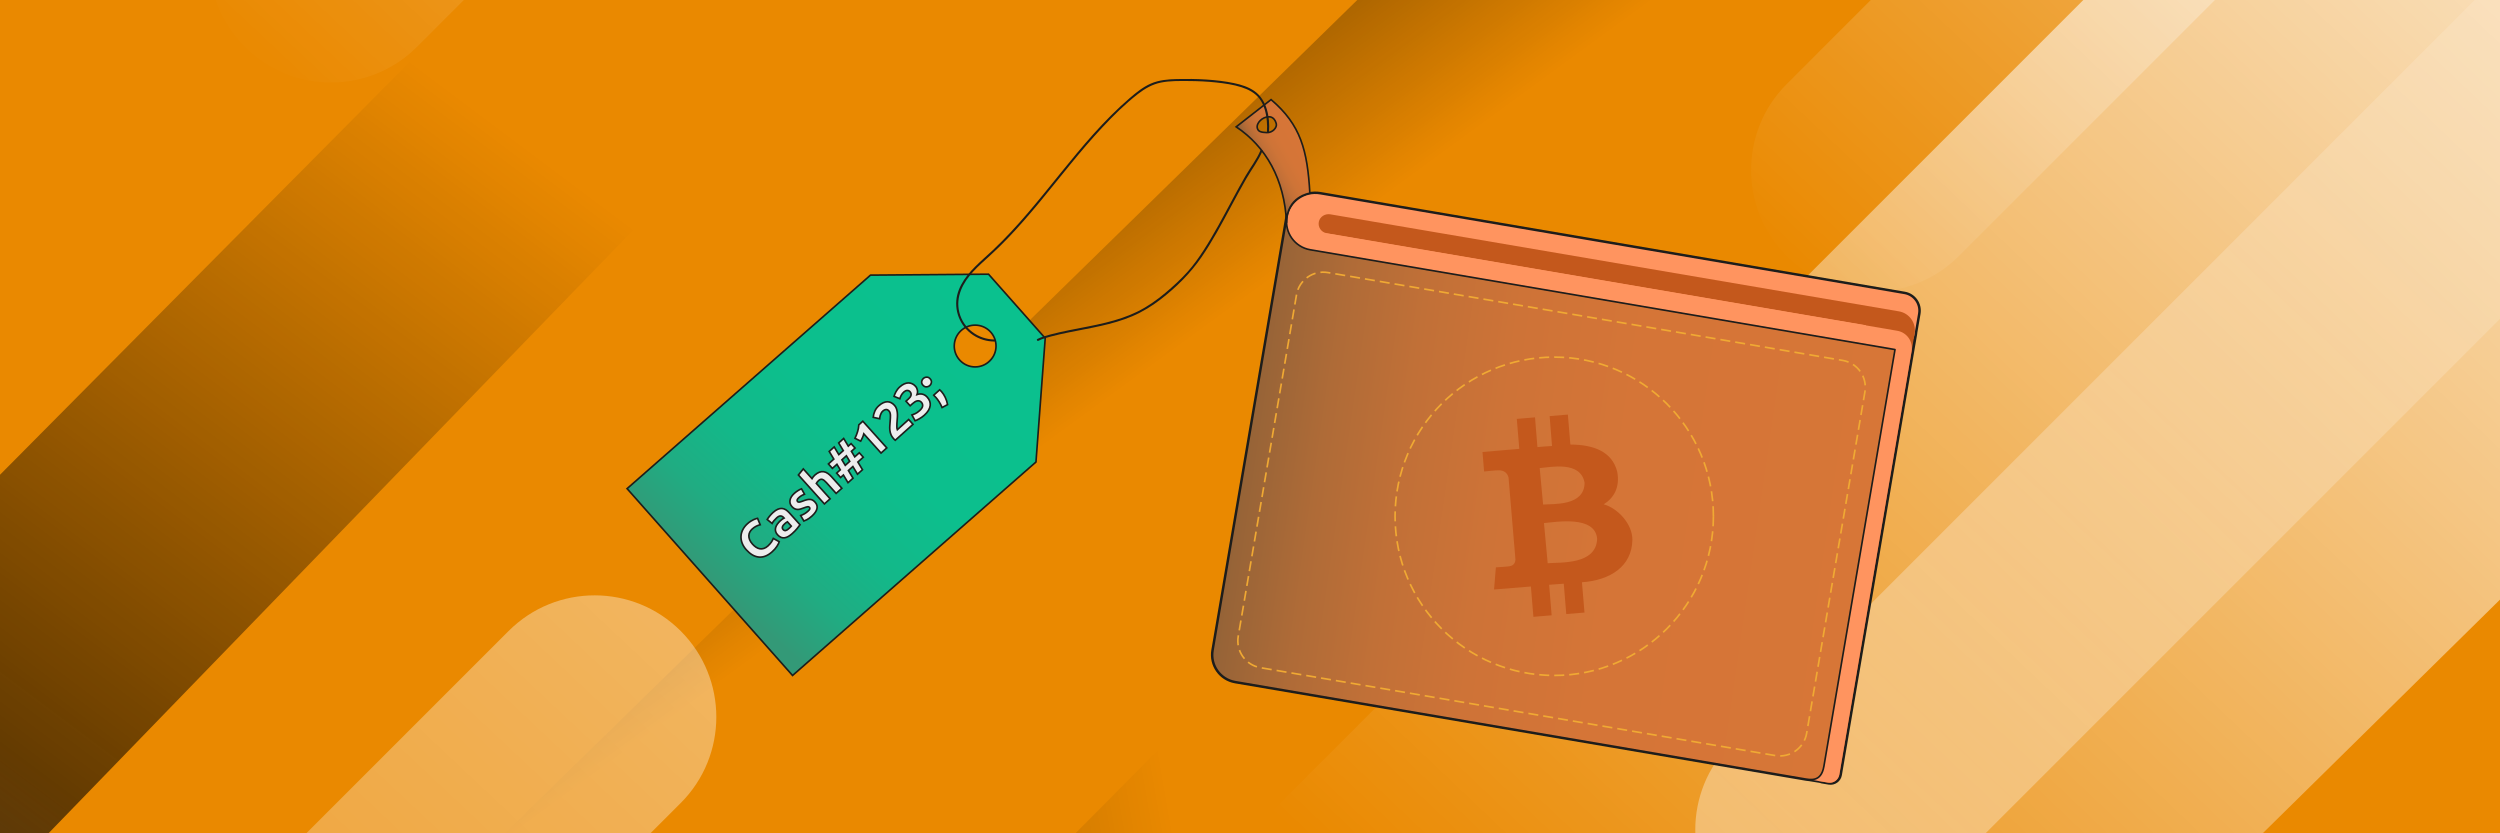 <?xml version="1.0" encoding="utf-8"?>
<!-- Generator: Adobe Illustrator 27.7.0, SVG Export Plug-In . SVG Version: 6.00 Build 0)  -->
<svg version="1.1" id="Capa_3" xmlns="http://www.w3.org/2000/svg" xmlns:xlink="http://www.w3.org/1999/xlink" x="0px" y="0px"
	 viewBox="0 0 1500 500" style="enable-background:new 0 0 1500 500;" xml:space="preserve">
<rect x="0" y="0" width="1500" height="500" fill="#333333" stroke="none"/>
<style type="text/css">
	.st0{clip-path:url(#SVGID_00000121266346026729019600000006088990588048384656_);}
	.st1{fill:#EA8900;}
	
		.st2{clip-path:url(#SVGID_00000030469284605002769760000014934478448151682959_);fill:url(#SVGID_00000116933790925308029050000016247416347119992706_);}
	
		.st3{clip-path:url(#SVGID_00000030469284605002769760000014934478448151682959_);fill:url(#SVGID_00000098189401349534290380000014825216231533657788_);}
	
		.st4{opacity:0.61;clip-path:url(#SVGID_00000030469284605002769760000014934478448151682959_);fill:url(#SVGID_00000065058509884301252890000010177691977065302942_);}
	.st5{clip-path:url(#SVGID_00000030469284605002769760000014934478448151682959_);}
	.st6{fill:url(#SVGID_00000000208677962749810920000016983006897314576561_);}
	.st7{fill:url(#SVGID_00000037692362392156816630000014974849618594975140_);}
	.st8{opacity:0.83;}
	.st9{fill:url(#SVGID_00000052804701764414450030000005615901237087267765_);}
	.st10{fill:url(#SVGID_00000173132660333529046160000010482967078052936594_);}
	.st11{fill:url(#SVGID_00000012433579482340810920000002239480612126095788_);}
	.st12{opacity:0.44;}
	.st13{fill:url(#SVGID_00000124155773365699666290000000104000419405878458_);}
	.st14{fill:url(#SVGID_00000104687970095002333270000012335793446253955204_);}
	.st15{opacity:0.36;}
	.st16{fill:url(#SVGID_00000053503494985552682240000016028103517234889866_);}
	.st17{fill:#C4581C;stroke:#1D1D1B;stroke-width:2;stroke-miterlimit:10;}
	.st18{fill:#FF945F;stroke:#1D1D1B;stroke-miterlimit:10;}
	.st19{fill:#C4581C;}
	.st20{fill:#FF945F;}
	.st21{fill:url(#SVGID_00000005225919504394190250000004079159202162471851_);stroke:#1D1D1B;stroke-miterlimit:10;}
	.st22{fill:none;stroke:#F0A933;stroke-miterlimit:10;stroke-dasharray:6.01,3.005;}
	.st23{fill:none;stroke:#F0A933;stroke-miterlimit:10;stroke-dasharray:6,3;}
	.st24{fill:url(#SVGID_00000000181882038514026950000018052199147896298927_);stroke:#1D1D1B;stroke-miterlimit:10;}
	.st25{fill:url(#SVGID_00000036962516267028142840000015718224167347541409_);stroke:#1D1D1B;stroke-miterlimit:10;}
	.st26{fill:#EDEDED;stroke:#1D1D1B;stroke-miterlimit:10;}
	.st27{fill:#1D1D1B;}
</style>
<g>
	<defs>
		<rect id="SVGID_1_" width="1500" height="500"/>
	</defs>
	<clipPath id="SVGID_00000024689105768487111360000013241160178857988526_">
		<use xlink:href="#SVGID_1_"  style="overflow:visible;"/>
	</clipPath>
	<g style="clip-path:url(#SVGID_00000024689105768487111360000013241160178857988526_);">
		<rect y="-250" class="st1" width="1500" height="1000"/>
	</g>
	<g style="clip-path:url(#SVGID_00000024689105768487111360000013241160178857988526_);">
		<defs>
			
				<rect id="SVGID_00000055674994888372817420000006431725946925855925_" y="-250" transform="matrix(-1 -1.224647e-16 1.224647e-16 -1 1500 500)" width="1500" height="1000"/>
		</defs>
		<clipPath id="SVGID_00000110441860525232013390000013297651401480355977_">
			<use xlink:href="#SVGID_00000055674994888372817420000006431725946925855925_"  style="overflow:visible;"/>
		</clipPath>
		
			<linearGradient id="SVGID_00000092440063620781530310000011196923035152770227_" gradientUnits="userSpaceOnUse" x1="135.218" y1="-245.358" x2="972.219" y2="637.928" gradientTransform="matrix(-1 0 0 1 1893.373 0)">
			<stop  offset="0" style="stop-color:#FFFFFF"/>
			<stop  offset="0.098" style="stop-color:#FFFFFF;stop-opacity:0.902"/>
			<stop  offset="1" style="stop-color:#FFFFFF;stop-opacity:0"/>
		</linearGradient>
		
			<polygon style="clip-path:url(#SVGID_00000110441860525232013390000013297651401480355977_);fill:url(#SVGID_00000092440063620781530310000011196923035152770227_);" points="
			1500,-250 494.21,755.79 1097.86,755.79 1500,359.76 		"/>
		
			<linearGradient id="SVGID_00000073716309284872394050000012070518341605822910_" gradientUnits="userSpaceOnUse" x1="1365.647" y1="-898.929" x2="2202.647" y2="-15.644" gradientTransform="matrix(-1 0 0 1 1893.373 0)">
			<stop  offset="0" style="stop-color:#FFFFFF"/>
			<stop  offset="1" style="stop-color:#FFFFFF;stop-opacity:0"/>
		</linearGradient>
		
			<polygon style="clip-path:url(#SVGID_00000110441860525232013390000013297651401480355977_);fill:url(#SVGID_00000073716309284872394050000012070518341605822910_);" points="
			269.57,-903.57 -736.21,102.21 -132.57,102.21 269.57,-293.81 		"/>
		
			<linearGradient id="SVGID_00000065039627836588490620000016094868693842743956_" gradientUnits="userSpaceOnUse" x1="667.117" y1="419.596" x2="520.247" y2="620.323" gradientTransform="matrix(1 0 0 -1 -46.604 750.019)">
			<stop  offset="0.191" style="stop-color:#000000;stop-opacity:0"/>
			<stop  offset="0.669" style="stop-color:#010101;stop-opacity:0.482"/>
			<stop  offset="0.698" style="stop-color:#090808;stop-opacity:0.527"/>
			<stop  offset="0.773" style="stop-color:#181516;stop-opacity:0.644"/>
			<stop  offset="0.862" style="stop-color:#201D1E;stop-opacity:0.784"/>
			<stop  offset="1" style="stop-color:#231F20"/>
		</linearGradient>
		
			<polygon style="opacity:0.61;clip-path:url(#SVGID_00000110441860525232013390000013297651401480355977_);fill:url(#SVGID_00000065039627836588490620000016094868693842743956_);" points="
			24.99,771.73 1069.57,-249.51 1281.95,-250 24.99,1000.94 		"/>
		<g style="clip-path:url(#SVGID_00000110441860525232013390000013297651401480355977_);">
			
				<linearGradient id="SVGID_00000154427014182816301280000010753269602362483643_" gradientUnits="userSpaceOnUse" x1="429.323" y1="-62.357" x2="-162.749" y2="726.429">
				<stop  offset="0.191" style="stop-color:#000000;stop-opacity:0"/>
				<stop  offset="0.669" style="stop-color:#010101;stop-opacity:0.57"/>
				<stop  offset="0.698" style="stop-color:#090808;stop-opacity:0.607"/>
				<stop  offset="0.773" style="stop-color:#181516;stop-opacity:0.705"/>
				<stop  offset="0.862" style="stop-color:#201D1E;stop-opacity:0.82"/>
				<stop  offset="1" style="stop-color:#231F20"/>
			</linearGradient>
			<polygon style="fill:url(#SVGID_00000154427014182816301280000010753269602362483643_);" points="-135.46,421.36 602.89,-322.65 
				826.4,-322.65 -135.46,669.76 			"/>
		</g>
		<g style="clip-path:url(#SVGID_00000110441860525232013390000013297651401480355977_);">
			
				<linearGradient id="SVGID_00000092422173831055243050000000429631154459562641_" gradientUnits="userSpaceOnUse" x1="881.157" y1="574.201" x2="48.014" y2="718.201">
				<stop  offset="0.191" style="stop-color:#000000;stop-opacity:0"/>
				<stop  offset="0.669" style="stop-color:#010101;stop-opacity:0.57"/>
				<stop  offset="0.698" style="stop-color:#090808;stop-opacity:0.607"/>
				<stop  offset="0.773" style="stop-color:#181516;stop-opacity:0.705"/>
				<stop  offset="0.862" style="stop-color:#201D1E;stop-opacity:0.82"/>
				<stop  offset="1" style="stop-color:#231F20"/>
			</linearGradient>
			<polygon style="fill:url(#SVGID_00000092422173831055243050000000429631154459562641_);" points="287.13,860.87 1025.49,116.86 
				1248.99,116.86 287.13,1109.26 			"/>
		</g>
		<g style="clip-path:url(#SVGID_00000110441860525232013390000013297651401480355977_);">
			<g class="st8">
				
					<linearGradient id="SVGID_00000040566156194355979880000008624586846377420220_" gradientUnits="userSpaceOnUse" x1="673.53" y1="1741.815" x2="1383.245" y2="985.815" gradientTransform="matrix(-1 0 0 -1 1535.873 1027.945)">
					<stop  offset="0" style="stop-color:#FFFFFF"/>
					<stop  offset="1" style="stop-color:#FFFFFF;stop-opacity:0"/>
				</linearGradient>
				<path style="fill:url(#SVGID_00000040566156194355979880000008624586846377420220_);" d="M710.43-608.36
					c18.68,0,37.36,7.13,51.62,21.38c28.51,28.51,28.51,74.73,0,103.24L250.19,28.12c-28.51,28.51-74.73,28.51-103.24,0
					c-28.51-28.51-28.51-74.73,0-103.24l511.86-511.86C673.07-601.23,691.75-608.36,710.43-608.36z"/>
			</g>
			<g>
				
					<linearGradient id="SVGID_00000172422473312770974750000005126116706969874356_" gradientUnits="userSpaceOnUse" x1="-251.542" y1="1616.243" x2="458.173" y2="860.243" gradientTransform="matrix(-1 0 0 -1 1535.873 1027.945)">
					<stop  offset="0" style="stop-color:#FFFFFF"/>
					<stop  offset="1" style="stop-color:#FFFFFF;stop-opacity:0"/>
				</linearGradient>
				<path style="fill:url(#SVGID_00000172422473312770974750000005126116706969874356_);" d="M1635.5-482.79
					c18.68,0,37.36,7.13,51.62,21.38c28.51,28.51,28.51,74.73,0,103.24l-511.86,511.86c-28.51,28.51-74.73,28.51-103.24,0
					c-28.51-28.51-28.51-74.73,0-103.24l511.86-511.86C1598.14-475.66,1616.82-482.79,1635.5-482.79z"/>
			</g>
			<g>
				
					<linearGradient id="SVGID_00000134212780441958937140000010805854686209078420_" gradientUnits="userSpaceOnUse" x1="-64.379" y1="1833.71" x2="645.336" y2="1077.71" gradientTransform="matrix(-1 0 0 -1 1535.873 1027.945)">
					<stop  offset="0" style="stop-color:#FFFFFF"/>
					<stop  offset="1" style="stop-color:#FFFFFF;stop-opacity:0"/>
				</linearGradient>
				<path style="fill:url(#SVGID_00000134212780441958937140000010805854686209078420_);" d="M1448.34-700.25
					c18.68,0,37.36,7.13,51.62,21.38c28.51,28.51,28.51,74.73,0,103.24L988.1-63.78c-28.51,28.51-74.73,28.51-103.24,0
					c-28.51-28.51-28.51-74.73,0-103.24l511.86-511.86C1410.97-693.13,1429.66-700.25,1448.34-700.25z"/>
			</g>
			<g class="st12">
				
					<linearGradient id="SVGID_00000101081437943434090900000005555278651849707937_" gradientUnits="userSpaceOnUse" x1="1027.172" y1="776.243" x2="1736.888" y2="20.243" gradientTransform="matrix(-1 0 0 -1 1535.873 1027.945)">
					<stop  offset="0" style="stop-color:#FFFFFF"/>
					<stop  offset="1" style="stop-color:#FFFFFF;stop-opacity:0"/>
				</linearGradient>
				<path style="fill:url(#SVGID_00000101081437943434090900000005555278651849707937_);" d="M356.79,357.21
					c18.68,0,37.36,7.13,51.62,21.38c28.51,28.51,28.51,74.73,0,103.24l-511.86,511.86c-28.51,28.51-74.73,28.51-103.24,0
					c-28.51-28.51-28.51-74.73,0-103.24l511.86-511.86C319.42,364.34,338.1,357.21,356.79,357.21z"/>
			</g>
			<g>
				
					<linearGradient id="SVGID_00000180326252804222466100000008309631973855283092_" gradientUnits="userSpaceOnUse" x1="-264.47" y1="689.1" x2="445.246" y2="-66.9" gradientTransform="matrix(-1 0 0 -1 1535.873 1027.945)">
					<stop  offset="0" style="stop-color:#FFFFFF"/>
					<stop  offset="1" style="stop-color:#FFFFFF;stop-opacity:0"/>
				</linearGradient>
				<path style="fill:url(#SVGID_00000180326252804222466100000008309631973855283092_);" d="M1648.43,444.36
					c18.68,0,37.36,7.13,51.62,21.38c28.51,28.51,28.51,74.73,0,103.24l-511.86,511.86c-28.51,28.51-74.73,28.51-103.24,0
					c-28.51-28.51-28.51-74.73,0-103.24l511.86-511.86C1611.06,451.48,1629.75,444.36,1648.43,444.36z"/>
			</g>
			<g class="st15">
				
					<linearGradient id="SVGID_00000075872111474878430290000017936225028074191527_" gradientUnits="userSpaceOnUse" x1="-218.065" y1="1220.433" x2="491.65" y2="464.433" gradientTransform="matrix(-1 0 0 -1 1535.873 1027.945)">
					<stop  offset="0" style="stop-color:#FFFFFF;stop-opacity:0"/>
					<stop  offset="1" style="stop-color:#FFFFFF"/>
				</linearGradient>
				<path style="fill:url(#SVGID_00000075872111474878430290000017936225028074191527_);" d="M1602.02-86.98
					c18.68,0,37.36,7.13,51.62,21.38c28.51,28.51,28.51,74.73,0,103.24L1141.79,549.5c-28.51,28.51-74.73,28.51-103.24,0
					c-28.51-28.51-28.51-74.73,0-103.24L1550.4-65.6C1564.66-79.85,1583.34-86.98,1602.02-86.98z"/>
			</g>
		</g>
	</g>
	<g style="clip-path:url(#SVGID_00000024689105768487111360000013241160178857988526_);">
		<g>
			<path class="st17" d="M1149.39,199.57l0.98-5.73l0.97-5.66c0.98-5.75-2.87-11.2-8.61-12.18l-350.59-59.83
				c-9.45-1.61-18.39,4.63-19.98,13.95c0,0.01,0,0.02,0,0.03c0,0,0,0,0,0c0-0.01,0-0.02,0-0.03l-44.38,260.04
				c-1.52,8.89,4.46,17.33,13.35,18.85l340.63,58.13c1.18,0.2,2.53,0.48,3.91,0.57l6.12,1c0,0.01,0.01,0.03,0.02,0.03l0.97,0.16
				l-0.01,0.09c0,0.01,0.01,0.03,0.02,0.03l4.54,0.77c3.21,0.55,6.26-1.61,6.81-4.82l0.02-0.11l43.37-254.11l1.8-10.52
				C1149.35,200,1149.36,199.78,1149.39,199.57z M772.05,131.01"/>
			<path class="st18" d="M1151.33,188.17c0.98-5.75-2.87-11.2-8.61-12.18l-350.59-59.83c-9.45-1.61-18.39,4.63-19.98,13.95v0
				c-1.59,9.32,4.78,18.17,14.23,19.79l350.59,59.83c5.74,0.98,11.18-2.89,12.16-8.63L1151.33,188.17z"/>
			<path class="st19" d="M1139.35,186.81l0.03,0.01l-341.2-58.23c-3.13-0.53-6.28,1.41-6.89,4.52c-0.63,3.2,1.5,6.26,4.69,6.81
				l323.55,55.22c0.01,0,0.02,0.02,0.02,0.03l-1.9,11.12c0,0.01,0.01,0.03,0.02,0.03l17.83,3.04c0.01,0,0.02,0.02,0.02,0.03
				l-44.27,259.21c0,0.01,0.01,0.03,0.02,0.03l5.66,0.97c0.02,0,0.04,0.01,0.06,0.01c3.14,0.52,6.09-1.71,6.62-4.85l45.16-264.63
				C1149.85,193.84,1145.63,187.88,1139.35,186.81z"/>
			<path class="st20" d="M1138.35,198.46l-344.61-58.81c-3.13-0.53-5.24-3.5-4.72-6.63c0-0.01-0.01-0.03-0.02-0.03l-16.81-2.87
				c-0.02,0-0.03,0.01-0.03,0.02c-1.57,9.3,4.69,18.12,13.99,19.71l350.3,59.78c0.01,0,0.02,0.02,0.02,0.03l-61.62,256.05
				c0,0.01,17.41,3.09,17.42,3.09l4.54,0.77c3.21,0.55,6.26-1.61,6.81-4.82l43.37-254.12
				C1147.96,204.89,1144.1,199.44,1138.35,198.46z"/>
			<g>
				<g>
					
						<linearGradient id="SVGID_00000101102694827223907960000000336088582441102761_" gradientUnits="userSpaceOnUse" x1="731.715" y1="270.234" x2="1136.903" y2="329.203">
						<stop  offset="0" style="stop-color:#8A6037"/>
						<stop  offset="0.047" style="stop-color:#986437"/>
						<stop  offset="0.149" style="stop-color:#AF6B37"/>
						<stop  offset="0.266" style="stop-color:#C17037"/>
						<stop  offset="0.406" style="stop-color:#CE7337"/>
						<stop  offset="0.591" style="stop-color:#D57537"/>
						<stop  offset="1" style="stop-color:#D77637"/>
					</linearGradient>
					<path style="fill:url(#SVGID_00000101102694827223907960000000336088582441102761_);stroke:#1D1D1B;stroke-miterlimit:10;" d="
						M1137,209.76c0-0.01-0.01-0.03-0.02-0.03l-350.83-59.87c-9.32-1.59-15.58-10.43-13.99-19.74l-44.38,260.04
						c-1.52,8.89,4.46,17.33,13.35,18.85l340.63,58.13c4.26,0.73,10.9,2.46,12.58-7.36L1137,209.76z"/>
					<g>
						<path class="st22" d="M1065.14,453.33l-308.85-52.71c-8.89-1.52-14.87-9.96-13.35-18.85l34.96-204.88
							c1.52-8.89,9.96-14.87,18.85-13.35l308.85,52.71c8.89,1.52,14.87,9.96,13.35,18.85l-34.96,204.88
							C1082.47,448.86,1074.03,454.84,1065.14,453.33z"/>
					</g>
				</g>
				<g>
					<circle class="st23" cx="932.54" cy="309.77" r="95.5"/>
					<path id="symbol_00000177474586602087816660000002140420613430294956_" class="st19" d="M970.34,283.07
						c-3.01-11.98-13.89-16.29-28.09-16.34c-0.01,0-0.03-0.01-0.03-0.02l-1.5-17.93c0-0.02-0.01-0.03-0.03-0.03l-10.88,0.91
						c-0.02,0-0.03,0.01-0.03,0.03l1.43,17.87c0,0.02-0.01,0.03-0.03,0.03c-2.86,0.22-5.77,0.34-8.69,0.65
						c-0.02,0-0.03-0.01-0.03-0.02l-1.45-17.77c0-0.02-0.01-0.03-0.03-0.03l-10.88,0.91c-0.02,0-0.03,0.01-0.02,0.03l1.5,17.93
						c0,0.01-0.01,0.03-0.02,0.03c-2.42,0.26-21.33,1.81-22.04,1.87c-0.02,0-0.02,0.01-0.02,0.03l0.96,11.65
						c0,0.02,0.01,0.03,0.03,0.03c0.5-0.05,8.03-0.84,7.93-0.68c4.46-0.39,6.1,2.09,6.71,4.26c0,0,0,0,0,0.01l4.15,49.29
						c-0.08,1.39-0.73,3.68-3.79,3.98c0.15,0.13-7.51,0.63-7.94,0.66c-0.01,0-0.02,0.01-0.02,0.02l-1.09,13.22
						c0,0.02,0.01,0.03,0.03,0.03c0.83-0.07,19.45-1.59,22.04-1.79c0.02,0,0.02,0.01,0.03,0.03l1.51,18.14
						c0,0.02,0.01,0.03,0.03,0.02l10.88-0.91c0.02,0,0.03-0.01,0.03-0.03l-1.49-18.26c0-0.02,0.01-0.03,0.03-0.03
						c2.97-0.18,5.88-0.39,8.71-0.64c0.02,0,0.03,0.01,0.03,0.02l1.49,18.16c0,0.02,0.01,0.03,0.03,0.03l10.88-0.91
						c0.02,0,0.03-0.01,0.03-0.03l-1.52-18.11c0-0.02,0.01-0.03,0.03-0.03c16.79-1.18,29.9-9.41,30.23-25.36
						c0.11-9.61-8.79-19.04-17.14-21.39c-0.02-0.01-0.03-0.03-0.01-0.05C968.29,298.77,972.08,292.46,970.34,283.07L970.34,283.07z
						 M958.29,323.29c-0.55,15.75-22.24,14-29.65,14.65c-0.01,0-0.03-0.01-0.03-0.02l-2.22-24.05c0-0.02,0.01-0.03,0.02-0.03
						C933.86,313.17,957.08,309.12,958.29,323.29C958.29,323.28,958.29,323.29,958.29,323.29z M950.75,289.69
						c-0.13,14.06-18.67,12.54-24.86,13.04c-0.01,0-0.03-0.01-0.03-0.02l-2.03-21.83c0-0.02,0.01-0.03,0.02-0.03
						C930.06,280.39,948.42,276.25,950.75,289.69C950.75,289.68,950.75,289.69,950.75,289.69z"/>
				</g>
			</g>
		</g>
		
			<linearGradient id="SVGID_00000070839402692684737800000014496425525933428647_" gradientUnits="userSpaceOnUse" x1="748.689" y1="107.128" x2="789.064" y2="84.598">
			<stop  offset="0.197" style="stop-color:#8A6037"/>
			<stop  offset="0.239" style="stop-color:#9C6537"/>
			<stop  offset="0.305" style="stop-color:#B26B37"/>
			<stop  offset="0.384" style="stop-color:#C37037"/>
			<stop  offset="0.482" style="stop-color:#CE7437"/>
			<stop  offset="0.619" style="stop-color:#D57537"/>
			<stop  offset="1" style="stop-color:#D77637"/>
		</linearGradient>
		<path style="fill:url(#SVGID_00000070839402692684737800000014496425525933428647_);stroke:#1D1D1B;stroke-miterlimit:10;" d="
			M762.64,59.76L741.71,76.1c17.79,11.87,29.02,31.4,30.21,57.64c-0.02-15.9,14-17.83,14-17.83
			C784.42,90.19,780.51,74.95,762.64,59.76z M760.01,79.56c-3.54-0.17-5.11-0.64-5.62-2.69c-0.77-3.08,3.17-6.77,6.77-6.77
			c0,0,3.32-0.57,4.6,4.07C766.39,76.46,763.57,79.73,760.01,79.56z"/>
		
			<linearGradient id="SVGID_00000134238283634871347650000017038973396883467710_" gradientUnits="userSpaceOnUse" x1="434.723" y1="355.804" x2="603.473" y2="170.142">
			<stop  offset="0" style="stop-color:#339977"/>
			<stop  offset="0.01" style="stop-color:#319B78"/>
			<stop  offset="0.14" style="stop-color:#20AC82"/>
			<stop  offset="0.296" style="stop-color:#13B889"/>
			<stop  offset="0.507" style="stop-color:#0CBF8D"/>
			<stop  offset="1" style="stop-color:#0AC18E"/>
		</linearGradient>
		<path style="fill:url(#SVGID_00000134238283634871347650000017038973396883467710_);stroke:#1D1D1B;stroke-miterlimit:10;" d="
			M593.12,164.52l-70.83,0.56l-146.05,128.1l99.29,112.11l146.05-128.1l5.55-74.26L593.12,164.52z M583.84,220.09
			c-6.89-0.69-11.92-6.83-11.23-13.72c0.69-6.89,6.83-11.92,13.72-11.23s11.92,6.83,11.23,13.72
			C596.87,215.74,590.73,220.77,583.84,220.09z"/>
		<g>
			<path class="st26" d="M463.29,331.07c-2.6,2.34-5.23,3.39-7.89,3.17c-2.66-0.22-5.19-1.67-7.58-4.33
				c-1.19-1.32-2.04-2.69-2.56-4.1c-0.52-1.41-0.74-2.8-0.65-4.17c0.08-1.37,0.46-2.68,1.12-3.95c0.67-1.27,1.59-2.43,2.76-3.48
				c0.68-0.61,1.34-1.11,1.98-1.51c0.64-0.4,1.23-0.72,1.77-0.96c0.53-0.24,1-0.42,1.4-0.53c0.4-0.11,0.7-0.18,0.89-0.22l1.57,3.84
				c-0.73,0.18-1.5,0.47-2.32,0.87c-0.82,0.4-1.65,0.98-2.48,1.72c-0.55,0.5-1.01,1.08-1.38,1.74c-0.36,0.66-0.57,1.38-0.61,2.15
				c-0.04,0.77,0.1,1.6,0.44,2.46c0.33,0.87,0.92,1.76,1.74,2.69c0.66,0.74,1.36,1.36,2.1,1.85c0.74,0.49,1.49,0.81,2.27,0.95
				c0.78,0.14,1.58,0.08,2.4-0.18c0.83-0.26,1.66-0.76,2.49-1.5c0.52-0.47,0.97-0.92,1.32-1.36c0.36-0.43,0.66-0.84,0.91-1.21
				c0.25-0.37,0.45-0.73,0.59-1.06c0.15-0.33,0.28-0.63,0.4-0.9l3.58,1.99c-0.23,0.76-0.7,1.68-1.4,2.76
				C465.47,328.89,464.51,329.98,463.29,331.07z"/>
			<path class="st26" d="M463.84,307.48c1.02-0.91,1.97-1.56,2.85-1.93c0.88-0.38,1.72-0.53,2.52-0.47
				c0.79,0.07,1.55,0.33,2.28,0.79c0.72,0.46,1.42,1.07,2.1,1.83l6.43,7.16c-0.4,0.55-0.97,1.29-1.71,2.23
				c-0.75,0.93-1.74,1.96-2.99,3.08c-0.78,0.7-1.56,1.28-2.32,1.71c-0.76,0.44-1.52,0.7-2.26,0.8c-0.74,0.1-1.47,0.01-2.17-0.28
				c-0.7-0.29-1.38-0.8-2.05-1.54c-0.64-0.71-1.03-1.44-1.19-2.18c-0.16-0.75-0.13-1.48,0.08-2.2c0.21-0.72,0.57-1.42,1.07-2.11
				c0.5-0.68,1.08-1.32,1.74-1.92c0.45-0.4,0.86-0.74,1.24-1.01c0.38-0.27,0.71-0.47,0.98-0.61l-0.29-0.32
				c-0.53-0.59-1.12-0.89-1.8-0.93s-1.45,0.34-2.32,1.13c-0.58,0.52-1.12,1.09-1.62,1.68c-0.49,0.6-0.88,1.16-1.16,1.68l-2.93-2.38
				c0.15-0.24,0.34-0.53,0.57-0.87c0.24-0.34,0.51-0.69,0.82-1.07c0.31-0.37,0.64-0.75,0.99-1.14
				C463.06,308.21,463.44,307.84,463.84,307.48z M473.15,317.29c0.34-0.3,0.65-0.6,0.95-0.89c0.29-0.29,0.52-0.54,0.68-0.73
				l-2.34-2.61c-0.17,0.09-0.4,0.25-0.71,0.47c-0.3,0.22-0.57,0.43-0.8,0.64c-0.32,0.29-0.61,0.58-0.86,0.88
				c-0.25,0.29-0.43,0.59-0.55,0.89c-0.12,0.3-0.16,0.6-0.11,0.9c0.04,0.3,0.19,0.58,0.44,0.86c0.48,0.54,1,0.75,1.55,0.63
				C471.93,318.2,472.52,317.86,473.15,317.29z"/>
			<path class="st26" d="M484.7,306.8c0.63-0.57,1.02-1.03,1.17-1.39c0.15-0.36,0.07-0.71-0.25-1.07c-0.25-0.28-0.64-0.37-1.16-0.27
				c-0.53,0.1-1.25,0.32-2.18,0.68c-0.72,0.28-1.39,0.51-2.02,0.69c-0.63,0.18-1.24,0.26-1.81,0.23c-0.58-0.02-1.14-0.17-1.68-0.43
				c-0.54-0.26-1.08-0.69-1.6-1.27c-1.02-1.14-1.41-2.42-1.16-3.84c0.25-1.42,1.12-2.8,2.59-4.12c0.74-0.66,1.51-1.23,2.3-1.71
				c0.79-0.48,1.46-0.82,2-1.02l1.8,3.22c-0.53,0.22-1.07,0.49-1.64,0.8c-0.57,0.31-1.14,0.73-1.73,1.26
				c-1.08,0.97-1.35,1.75-0.81,2.35c0.12,0.14,0.26,0.24,0.4,0.31s0.33,0.09,0.56,0.06c0.23-0.02,0.51-0.09,0.86-0.18
				c0.34-0.1,0.76-0.24,1.26-0.43c1-0.4,1.88-0.68,2.61-0.85c0.74-0.17,1.39-0.23,1.96-0.17c0.57,0.06,1.08,0.23,1.54,0.51
				c0.46,0.28,0.92,0.67,1.37,1.18c1.08,1.2,1.44,2.51,1.09,3.93c-0.35,1.42-1.35,2.87-2.99,4.35c-1.08,0.97-2.06,1.68-2.94,2.14
				c-0.88,0.46-1.52,0.75-1.9,0.88l-1.93-3.31c0.79-0.29,1.55-0.65,2.29-1.07C483.44,307.82,484.1,307.34,484.7,306.8z"/>
			<path class="st26" d="M494.63,302.35l-15.59-17.36l2.94-3.64l5.22,5.82c0.16-0.28,0.39-0.62,0.69-1.02
				c0.3-0.39,0.62-0.74,0.96-1.05c0.98-0.88,1.93-1.48,2.82-1.8c0.9-0.32,1.76-0.41,2.6-0.27s1.64,0.48,2.41,1.01
				c0.77,0.53,1.53,1.21,2.27,2.05l6.16,6.86l-3.44,3.09l-5.78-6.44c-0.99-1.11-1.84-1.76-2.54-1.97c-0.7-0.21-1.43,0.04-2.2,0.73
				c-0.31,0.28-0.57,0.56-0.79,0.86c-0.22,0.3-0.41,0.57-0.57,0.83l8.29,9.23L494.63,302.35z"/>
			<path class="st26" d="M503.29,272.77l2.68-2.4l-2.77-4.6l3-2.69l2.77,4.6l1.68-1.51l2.38,2.65l-2.19,1.96l2.01,3.33l2.73-2.45
				l2.38,2.65l-3.24,2.91l2.77,4.6l-3,2.69l-2.77-4.6l-2.68,2.4l2.77,4.6l-3,2.69l-2.77-4.6l-1.68,1.51l-2.38-2.65l2.19-1.96
				l-2.01-3.33l-2.73,2.45l-2.38-2.65l3.24-2.91l-2.77-4.6l3-2.69L503.29,272.77z M507.16,279.21l2.68-2.4l-2.01-3.33l-2.68,2.4
				L507.16,279.21z"/>
			<path class="st26" d="M512.99,262.97c0.28-0.59,0.56-1.22,0.83-1.89s0.51-1.36,0.72-2.06c0.21-0.7,0.38-1.4,0.52-2.09
				c0.14-0.7,0.22-1.37,0.24-2.03l2.4-2.16l14.37,16l-3.44,3.09l-10.34-11.52c-0.18,0.72-0.45,1.47-0.79,2.23
				c-0.34,0.77-0.7,1.48-1.07,2.15L512.99,262.97z"/>
			<path class="st26" d="M536.72,243.24c0.53,0.59,0.91,1.25,1.17,2c0.25,0.75,0.42,1.53,0.5,2.37c0.08,0.83,0.1,1.69,0.05,2.56
				c-0.05,0.88-0.11,1.72-0.18,2.54c-0.04,0.42-0.07,0.89-0.1,1.4c-0.03,0.51-0.04,1.02-0.04,1.51c0,0.5,0.01,0.95,0.04,1.36
				c0.02,0.41,0.08,0.71,0.17,0.91l6.88-6.18l2.59,2.89l-10.67,9.58c-0.18-0.14-0.39-0.34-0.63-0.6s-0.4-0.45-0.5-0.55
				c-0.66-0.74-1.15-1.52-1.47-2.35c-0.31-0.83-0.52-1.68-0.61-2.56c-0.09-0.88-0.1-1.76-0.03-2.66c0.07-0.9,0.14-1.79,0.2-2.68
				c0.05-0.69,0.1-1.33,0.14-1.94c0.04-0.61,0.05-1.17,0.03-1.69c-0.02-0.52-0.1-0.99-0.23-1.42c-0.13-0.42-0.33-0.79-0.61-1.1
				c-0.61-0.68-1.23-0.98-1.86-0.91c-0.63,0.07-1.24,0.36-1.81,0.87c-0.42,0.37-0.75,0.79-0.99,1.24c-0.24,0.46-0.44,0.91-0.58,1.35
				c-0.14,0.45-0.24,0.86-0.3,1.22c-0.06,0.37-0.09,0.66-0.1,0.86l-3.86-0.87c0.11-1.24,0.43-2.47,0.97-3.68
				c0.53-1.22,1.32-2.29,2.35-3.21c0.94-0.84,1.84-1.46,2.71-1.85c0.87-0.39,1.7-0.59,2.49-0.59c0.79,0,1.54,0.19,2.25,0.56
				C535.41,241.99,536.09,242.54,536.72,243.24z"/>
			<path class="st26" d="M554.55,249.17c-0.42,0.37-0.88,0.74-1.39,1.1c-0.51,0.36-1.02,0.69-1.54,0.98c-0.51,0.3-1,0.55-1.45,0.76
				c-0.45,0.21-0.82,0.36-1.1,0.45l-1.9-3.46c0.55-0.19,1.23-0.47,2.02-0.84c0.8-0.37,1.66-0.97,2.58-1.8
				c1.06-0.95,1.66-1.85,1.79-2.69c0.13-0.84-0.11-1.6-0.71-2.28c-0.37-0.42-0.78-0.69-1.21-0.81c-0.43-0.13-0.88-0.14-1.35-0.04
				c-0.47,0.1-0.94,0.3-1.43,0.62c-0.48,0.31-0.97,0.68-1.44,1.11l-1.34,1.2l-2.49-2.77l1.52-1.37c0.34-0.3,0.64-0.63,0.9-0.97
				c0.26-0.34,0.45-0.7,0.56-1.07c0.11-0.37,0.13-0.74,0.05-1.13c-0.08-0.39-0.29-0.77-0.64-1.16c-0.26-0.29-0.55-0.49-0.87-0.6
				s-0.63-0.14-0.95-0.11c-0.32,0.03-0.63,0.13-0.95,0.29c-0.32,0.16-0.61,0.36-0.87,0.59c-0.66,0.59-1.18,1.24-1.57,1.95
				c-0.38,0.71-0.67,1.41-0.87,2.12l-3.48-1.42c0.11-0.37,0.25-0.79,0.43-1.26c0.18-0.47,0.41-0.95,0.68-1.45
				c0.28-0.5,0.6-1,0.97-1.5c0.37-0.5,0.81-0.98,1.32-1.43c0.94-0.84,1.85-1.46,2.74-1.85c0.88-0.39,1.73-0.59,2.55-0.58
				c0.81,0.01,1.57,0.19,2.28,0.54c0.71,0.35,1.35,0.85,1.93,1.5c0.57,0.63,0.94,1.4,1.11,2.31c0.18,0.91,0.1,1.79-0.22,2.63
				c1.14-0.41,2.23-0.48,3.29-0.22c1.06,0.26,2.01,0.86,2.85,1.8c0.66,0.74,1.15,1.53,1.47,2.38c0.31,0.85,0.41,1.73,0.3,2.66
				c-0.12,0.92-0.46,1.88-1.04,2.86C556.51,247.19,555.66,248.17,554.55,249.17z"/>
			<path class="st26" d="M563.81,233.89c0.36,0.34,0.62,0.59,0.76,0.73c0.15,0.15,0.27,0.27,0.36,0.38
				c0.41,0.46,0.81,0.99,1.19,1.58c0.38,0.59,0.73,1.22,1.04,1.88s0.59,1.36,0.83,2.09c0.24,0.73,0.43,1.47,0.56,2.21l-3.3,1.76
				c-0.56-1.33-1.17-2.51-1.83-3.53c-0.66-1.02-1.26-1.82-1.78-2.4c-0.08-0.09-0.19-0.21-0.33-0.35c-0.14-0.14-0.28-0.28-0.43-0.43
				c-0.15-0.15-0.29-0.29-0.42-0.42c-0.13-0.13-0.22-0.22-0.26-0.27L563.81,233.89z M558.08,227.28c0.62,0.69,0.88,1.42,0.76,2.17
				c-0.11,0.76-0.45,1.38-1,1.88c-0.55,0.5-1.21,0.76-1.98,0.79c-0.76,0.03-1.46-0.3-2.08-0.99s-0.88-1.42-0.76-2.17
				s0.45-1.38,1-1.88c0.55-0.5,1.21-0.76,1.98-0.79C556.77,226.25,557.46,226.58,558.08,227.28z"/>
		</g>
		<g>
			<g>
				<path class="st27" d="M761.42,79.03c0.59-8.68-1.18-19.08-8.77-24.39c-3.59-2.52-7.92-3.86-12.17-4.76
					c-5.5-1.17-11.13-1.8-16.74-2.16c-5.87-0.38-11.76-0.43-17.64-0.29c-5.33,0.13-10.7,0.56-15.64,2.73
					c-4.69,2.06-8.73,5.34-12.59,8.65c-3.9,3.34-7.65,6.85-11.28,10.48c-14.49,14.46-27.02,30.71-39.94,46.54
					c-6.51,7.98-13.14,15.88-20.17,23.4c-3.46,3.7-7.02,7.32-10.71,10.8c-3.56,3.36-7.3,6.54-10.76,10.01
					c-6.36,6.38-11.97,14.32-11.25,23.77c0.72,9.46,7.17,17.41,16.24,20.14c2.17,0.65,4.42,0.98,6.68,0.99c0.8,0,0.81-1.25,0-1.25
					c-9.78-0.05-18.56-6.56-21.03-16.09c-2.47-9.49,2.15-18.08,8.48-24.86c3.07-3.28,6.44-6.25,9.76-9.27
					c3.63-3.31,7.15-6.75,10.56-10.29c6.75-7.01,13.11-14.38,19.32-21.88c12.42-15,24.24-30.53,37.55-44.76
					c6.69-7.15,13.75-14.18,21.5-20.19c4.1-3.18,8.56-5.75,13.69-6.79c5.4-1.1,11.08-0.97,16.58-0.94
					c5.57,0.03,11.14,0.27,16.67,0.87c5.07,0.55,10.23,1.27,15.09,2.83c4.1,1.31,8.18,3.39,10.82,6.9c2.8,3.74,3.98,8.66,4.41,13.24
					c0.21,2.19,0.23,4.39,0.08,6.58C760.12,79.83,761.37,79.83,761.42,79.03L761.42,79.03z"/>
			</g>
		</g>
		<g>
			<g>
				<path class="st27" d="M623.05,204.48c2.4-1.23,4.96-1.9,7.56-2.59c3.33-0.88,6.69-1.63,10.07-2.33
					c6.61-1.37,13.26-2.52,19.84-4.01c6.43-1.45,12.8-3.24,18.87-5.82c6.19-2.63,11.9-6.17,17.21-10.28
					c9.27-7.17,17.69-15.52,24.33-25.19c6.62-9.64,12.13-20,17.65-30.29c3.01-5.59,5.99-11.2,9.16-16.7
					c3.2-5.54,7.24-10.74,9.72-16.65c0.31-0.74-0.9-1.06-1.21-0.33c-2.26,5.4-5.97,10.14-8.92,15.19c-2.79,4.77-5.41,9.64-8.03,14.5
					c-5.51,10.25-10.92,20.59-17.26,30.35c-2.85,4.38-5.88,8.68-9.37,12.58c-4.1,4.59-8.73,8.84-13.44,12.8
					c-5.2,4.37-10.81,8.31-16.92,11.31c-5.96,2.92-12.31,4.93-18.74,6.52c-7.26,1.8-14.63,3.06-21.96,4.55
					c-3.74,0.76-7.46,1.57-11.15,2.54c-2.77,0.73-5.51,1.46-8.07,2.77C621.7,203.77,622.33,204.85,623.05,204.48L623.05,204.48z"/>
			</g>
		</g>
	</g>
</g>
</svg>
